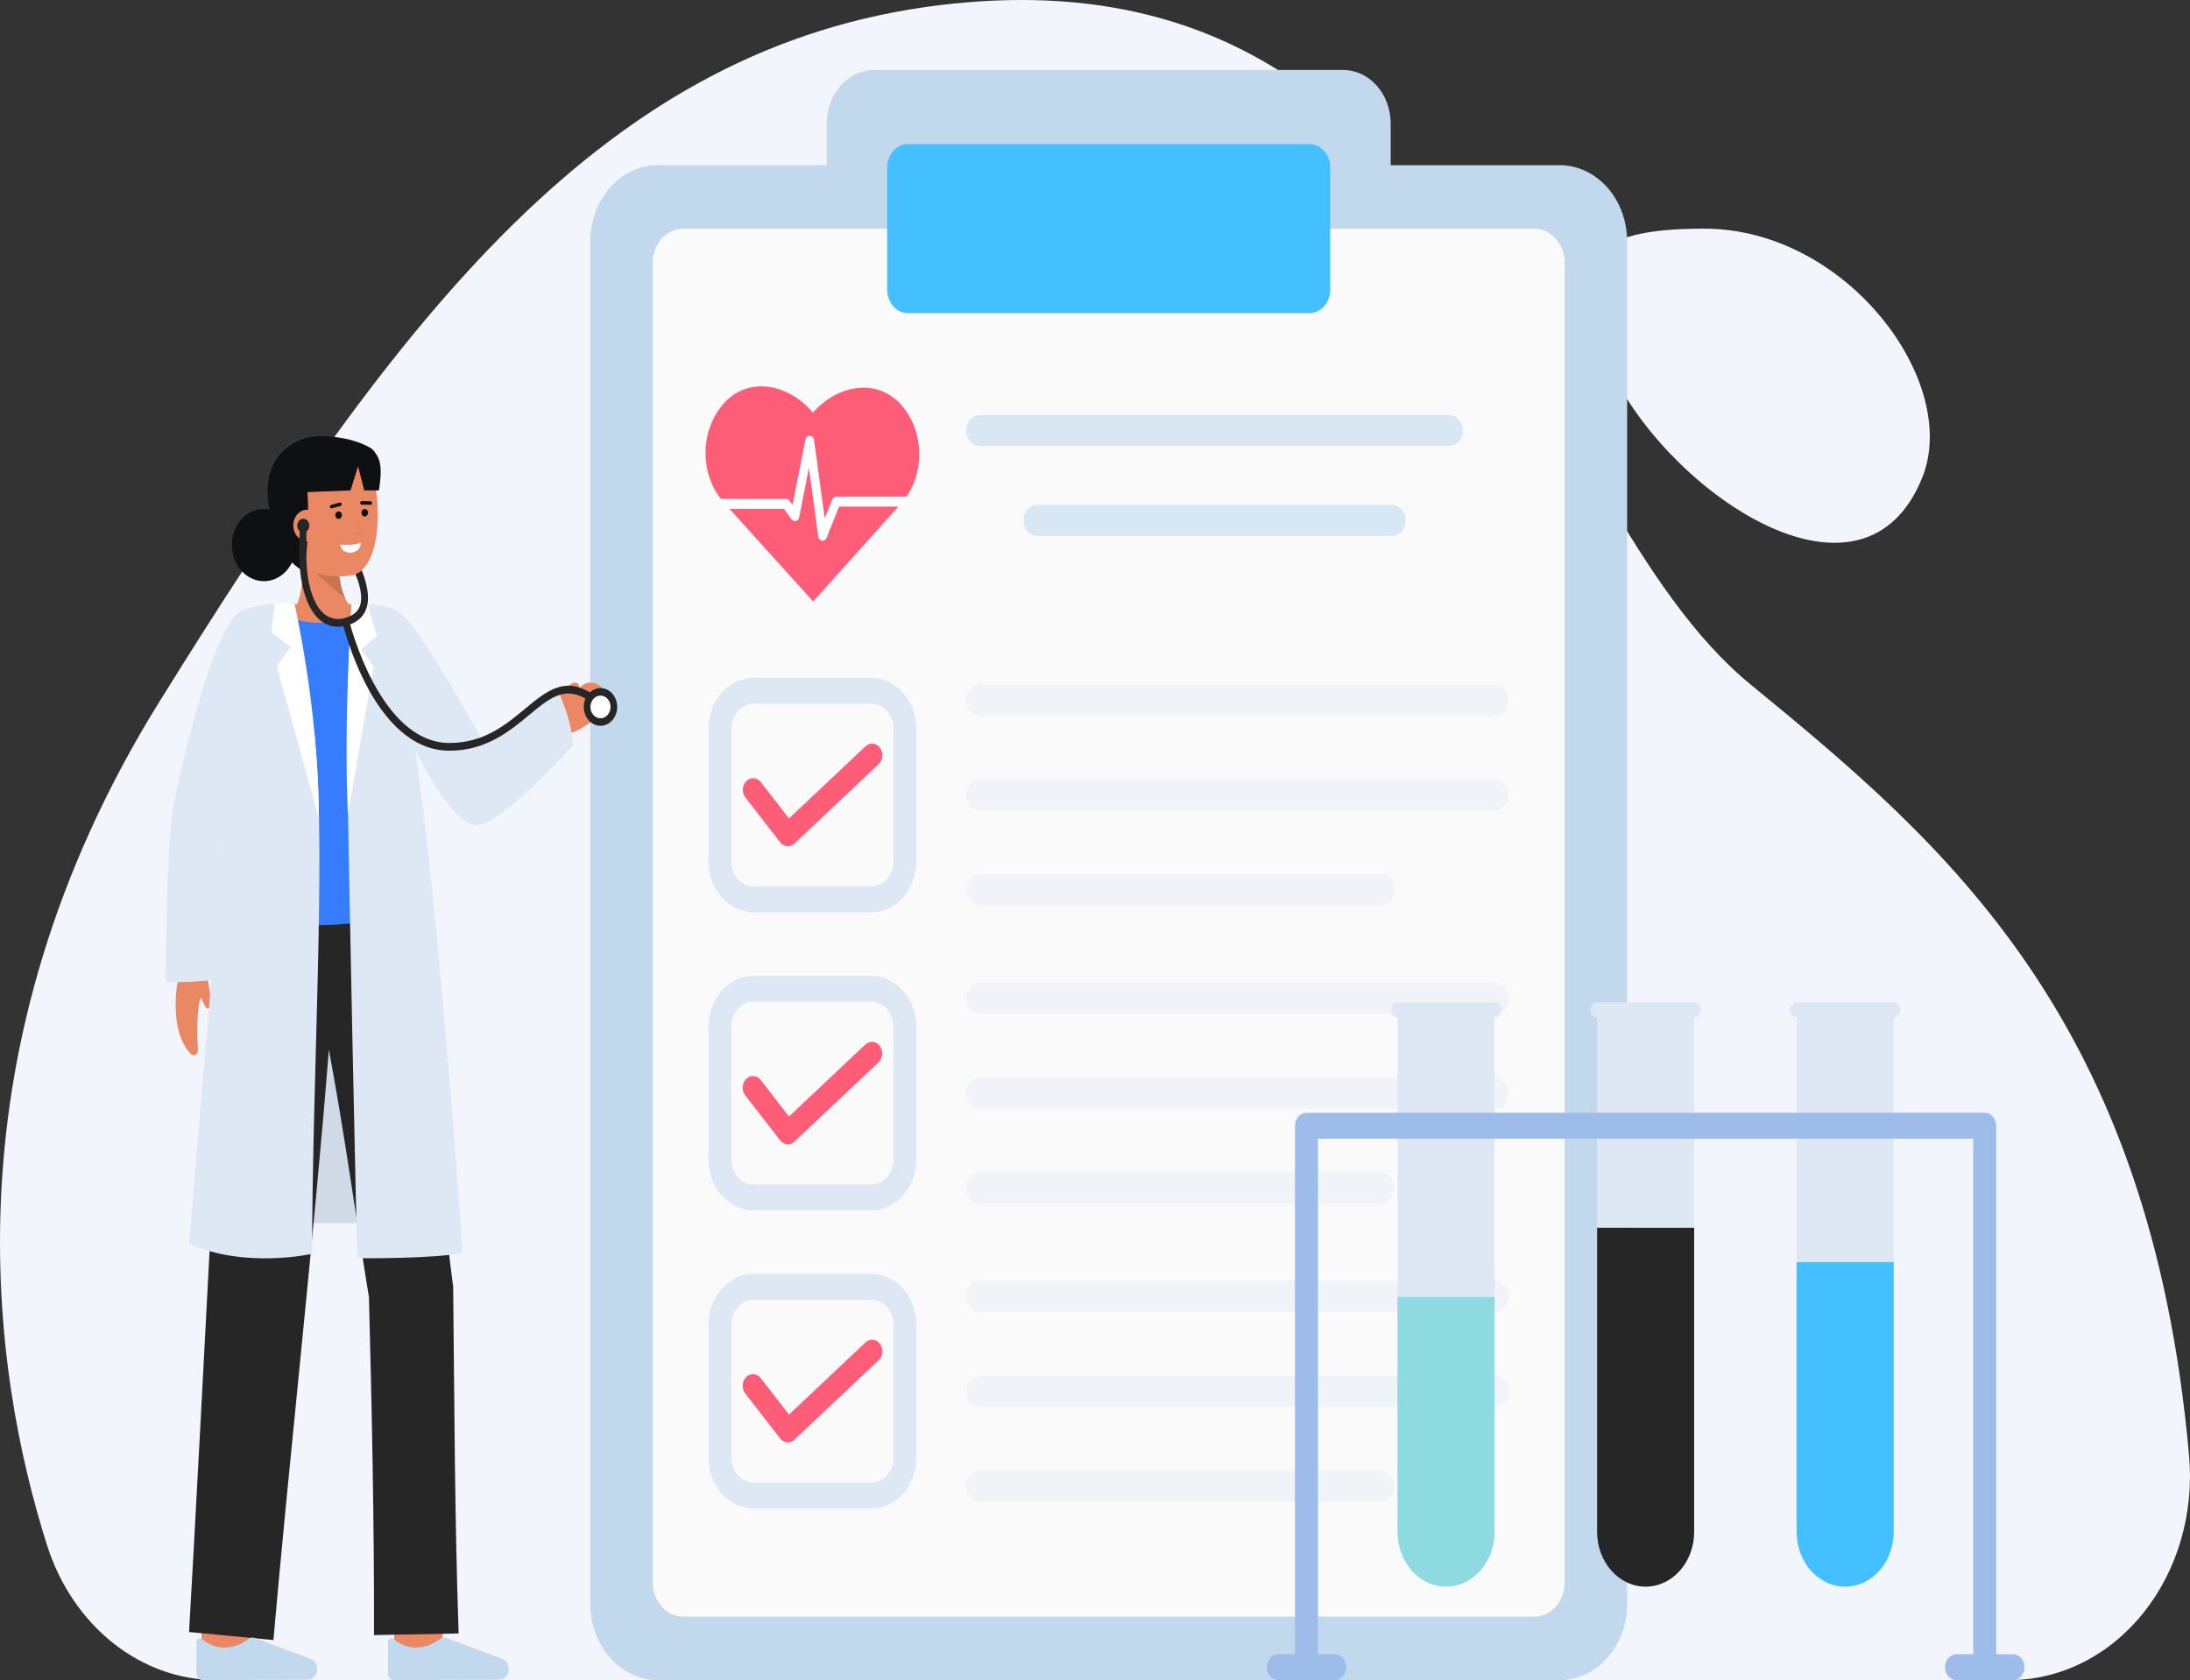 <svg width="507" height="389" viewBox="0 0 507 389" fill="none" xmlns="http://www.w3.org/2000/svg">
<rect x="0" y="0" width="507" height="389" fill="#333333" stroke="none"/>
<g clip-path="url(#clip0)">
<path d="M394.542 52.941C369.737 52.941 359.374 59.117 373.697 87.175C388.021 115.232 431.51 144.136 445.022 110.557C453.897 88.5 427.591 52.941 394.542 52.941Z" fill="#F3F5FD"/>
<path d="M50.254 389C41.653 389.009 33.26 386.022 26.221 380.448C19.181 374.873 13.838 366.983 10.922 357.855C-1.889 317.591 -13.176 243.006 36.984 162.331C92.448 73.128 139.69 10.615 217.733 1.171C339.992 -13.624 353.32 115.917 405.194 158.413C450.583 195.595 497.817 235.736 506.789 337.074C507.373 343.636 506.732 350.263 504.908 356.529C503.083 362.794 500.115 368.559 496.194 373.451C492.274 378.343 487.488 382.255 482.146 384.932C476.804 387.61 471.024 388.996 465.178 388.999L50.254 389Z" fill="#F3F5FD"/>
<path d="M191.393 28.622V38.242H152.287C148.143 38.242 144.168 40.099 141.238 43.405C138.307 46.71 136.66 51.194 136.659 55.869V371.369C136.659 376.045 138.305 380.529 141.236 383.836C144.167 387.142 148.142 389 152.287 389H361.062C363.115 389.001 365.147 388.545 367.044 387.659C368.94 386.773 370.663 385.474 372.114 383.837C373.565 382.2 374.717 380.256 375.502 378.117C376.287 375.977 376.691 373.684 376.69 371.369V55.869C376.689 51.194 375.043 46.71 372.112 43.404C369.181 40.099 365.207 38.242 361.062 38.242H321.955V28.622C321.956 26.991 321.671 25.375 321.118 23.869C320.565 22.361 319.755 20.992 318.732 19.839C317.71 18.685 316.497 17.77 315.161 17.146C313.826 16.522 312.394 16.2 310.948 16.2H202.401C200.955 16.2 199.524 16.522 198.188 17.146C196.852 17.77 195.639 18.685 194.617 19.839C193.595 20.992 192.784 22.361 192.231 23.869C191.678 25.375 191.393 26.991 191.393 28.622Z" fill="#C1D8ED"/>
<path d="M151.113 60.874L151.113 366.365C151.113 370.747 154.262 374.3 158.147 374.3H355.201C359.086 374.3 362.236 370.747 362.236 366.365V60.874C362.236 56.491 359.086 52.938 355.201 52.938H158.147C154.262 52.938 151.113 56.491 151.113 60.874Z" fill="#FAFAFA"/>
<path d="M205.396 38.775V67.103C205.396 70.082 207.537 72.498 210.179 72.498H303.171C305.812 72.498 307.953 70.082 307.953 67.103V38.775C307.953 35.795 305.812 33.379 303.171 33.379L210.179 33.379C207.537 33.379 205.396 35.795 205.396 38.775Z" fill="#44BFFF"/>
<path d="M208.831 93.957C203.35 87.512 194.276 88.961 188.564 95.144L188.204 95.55L187.816 95.112C182.222 88.792 173.145 87.123 167.544 93.434C166.212 94.934 165.155 96.716 164.433 98.678C163.712 100.639 163.34 102.742 163.338 104.865C163.337 106.989 163.706 109.092 164.425 111.055C165.144 113.018 166.199 114.801 167.529 116.304L188.192 139.2C188.208 139.218 188.23 139.228 188.252 139.228C188.274 139.228 188.296 139.218 188.312 139.2L208.831 116.348C211.391 113.336 212.821 109.325 212.821 105.152C212.821 100.98 211.391 96.968 208.831 93.957Z" fill="#FD5D76"/>
<path d="M193.603 114.994C193.406 114.996 193.214 115.06 193.049 115.181C192.884 115.301 192.752 115.472 192.67 115.673L190.93 120.035L188.464 101.879C188.426 101.613 188.308 101.37 188.129 101.193C187.949 101.015 187.721 100.914 187.483 100.906C187.247 100.907 187.019 100.996 186.833 101.159C186.648 101.323 186.516 101.551 186.458 101.809L183.492 116.93L182.772 115.932C182.676 115.8 182.556 115.694 182.42 115.621C182.283 115.548 182.134 115.51 181.983 115.51H166.157L166.972 116.512C167.031 116.585 167.093 116.655 167.158 116.728L168.137 117.813H181.496L183.236 120.225C183.357 120.394 183.517 120.52 183.699 120.59C183.88 120.66 184.076 120.671 184.263 120.622C184.45 120.572 184.62 120.465 184.755 120.311C184.89 120.157 184.984 119.963 185.026 119.751L187.273 108.311L189.434 124.226C189.464 124.464 189.561 124.685 189.71 124.856C189.859 125.028 190.052 125.142 190.262 125.182C190.322 125.197 190.383 125.203 190.444 125.202C190.64 125.201 190.832 125.137 190.997 125.017C191.162 124.896 191.292 124.725 191.373 124.523L194.261 117.293H208.729L209.211 116.755C209.428 116.501 209.636 116.24 209.836 115.974L210.578 114.99L193.603 114.994Z" fill="white"/>
<path d="M81.736 141.048L81.323 141.102H68.27C69.329 139.118 70.473 135.228 69.943 127.957L78.407 126.188C78.407 126.188 77.451 137.469 81.736 141.048Z" fill="#E98862"/>
<path opacity="0.15" d="M80.001 138.692L72.971 132.624L78.492 132.56C78.652 134.692 79.164 136.772 80.001 138.692Z" fill="black"/>
<path d="M65.142 123.079C65.728 126.897 67.574 130.511 70.559 131.744C73.812 133.2 77.332 133.736 80.811 133.306C90.074 132.449 88.242 108.688 83.844 104.071C79.447 99.455 66.54 102.379 64.97 110.099C64.158 114.093 64.585 119.446 65.142 123.079Z" fill="#E98862"/>
<path d="M86.9 104.893C86.623 104.398 86.236 103.994 85.777 103.722C81.663 101.199 74.04 100.326 70.379 101.561C66.131 102.995 60.805 107.013 62.169 116.753C62.227 117.164 62.289 117.559 62.353 117.949C61.012 117.69 59.633 117.853 58.368 118.419C57.103 118.986 56.001 119.934 55.182 121.161C54.363 122.387 53.859 123.844 53.725 125.372C53.591 126.9 53.833 128.44 54.423 129.823C55.014 131.207 55.93 132.38 57.072 133.215C58.215 134.05 59.538 134.514 60.899 134.557C62.259 134.599 63.604 134.218 64.785 133.456C65.967 132.694 66.939 131.579 67.597 130.235C68.227 130.849 68.907 131.394 69.629 131.862C70.136 132.202 70.259 131.925 70.435 131.29C71.049 129.073 71.653 120.303 71.171 113.935L81.153 113.546L82.892 107.963L84.317 113.546H87.717C88.173 110.519 88.643 107.09 86.9 104.893Z" fill="#0F1011"/>
<path d="M78.393 120.139C78.817 120.139 79.16 119.751 79.16 119.273C79.16 118.795 78.817 118.407 78.393 118.407C77.969 118.407 77.625 118.795 77.625 119.273C77.625 119.751 77.969 120.139 78.393 120.139Z" fill="#0F1011"/>
<path d="M84.447 119.579C84.871 119.579 85.214 119.192 85.214 118.713C85.214 118.235 84.871 117.848 84.447 117.848C84.023 117.848 83.68 118.235 83.68 118.713C83.68 119.192 84.023 119.579 84.447 119.579Z" fill="#0F1011"/>
<path d="M85.777 116.868H85.773L83.739 116.839C83.692 116.839 83.645 116.828 83.602 116.807C83.558 116.787 83.518 116.756 83.485 116.718C83.452 116.68 83.425 116.635 83.408 116.586C83.39 116.536 83.381 116.483 83.381 116.43C83.381 116.376 83.391 116.324 83.409 116.274C83.428 116.225 83.455 116.18 83.488 116.143C83.522 116.105 83.562 116.076 83.606 116.056C83.65 116.035 83.697 116.025 83.744 116.026H83.748L85.782 116.055C85.875 116.06 85.963 116.105 86.027 116.181C86.091 116.257 86.127 116.359 86.126 116.464C86.126 116.569 86.089 116.67 86.024 116.746C85.959 116.821 85.87 116.865 85.777 116.868Z" fill="#0F1011"/>
<path d="M76.736 117.705C76.648 117.704 76.563 117.668 76.497 117.602C76.431 117.535 76.389 117.444 76.379 117.345C76.368 117.246 76.391 117.147 76.441 117.065C76.492 116.984 76.567 116.926 76.652 116.902L78.657 116.358C78.749 116.335 78.845 116.354 78.925 116.411C79.005 116.468 79.062 116.557 79.084 116.661C79.106 116.764 79.091 116.873 79.043 116.964C78.994 117.056 78.916 117.122 78.825 117.149L76.821 117.693C76.793 117.701 76.765 117.704 76.736 117.705Z" fill="#0F1011"/>
<path d="M74.4 121.392C74.458 122.354 74.177 123.304 73.619 124.034C73.061 124.765 72.271 125.219 71.419 125.297C70.567 125.376 69.722 125.073 69.066 124.454C68.41 123.835 67.997 122.95 67.915 121.99C67.873 121.508 67.917 121.021 68.045 120.559C68.173 120.096 68.382 119.668 68.66 119.298C68.937 118.929 69.278 118.627 69.662 118.409C70.045 118.191 70.464 118.063 70.892 118.032C73.211 117.948 74.255 119.372 74.4 121.392Z" fill="#E98862"/>
<g opacity="0.15">
<path opacity="0.15" d="M81.799 124.076C81.736 124.076 81.675 124.05 81.626 124.003C81.578 123.957 81.547 123.892 81.537 123.821C81.528 123.75 81.541 123.678 81.575 123.618C81.609 123.557 81.661 123.512 81.722 123.491L83.282 122.95L82.191 120.207C82.165 120.135 82.164 120.055 82.19 119.983C82.215 119.911 82.265 119.853 82.327 119.821C82.39 119.789 82.461 119.786 82.526 119.813C82.591 119.839 82.644 119.893 82.674 119.963L83.888 123.014C83.904 123.053 83.912 123.095 83.912 123.137C83.912 123.18 83.903 123.221 83.888 123.26C83.873 123.299 83.85 123.333 83.822 123.361C83.794 123.389 83.76 123.41 83.725 123.422L81.877 124.062C81.852 124.071 81.826 124.076 81.799 124.076Z" fill="black"/>
</g>
<path d="M78.748 126.092C78.748 126.092 81.581 126.429 83.567 125.646C83.567 125.646 83.551 127.752 81.31 127.959C79.069 128.166 78.748 126.092 78.748 126.092Z" fill="#F8FCFF"/>
<path d="M50.103 283.187H101.38L91.031 207.159L56.06 209.867L50.103 283.187Z" fill="#DEE8F5"/>
<path opacity="0.07" d="M50.103 283.187H101.38L91.031 207.159L56.06 209.867L50.103 283.187Z" fill="#0F1011"/>
<path d="M102.076 382.538L91.031 381.055C91.529 376.34 92.091 370.674 92.129 369.746C92.129 369.806 92.129 369.854 92.129 369.892H103.251C103.248 370.266 103.248 371.411 102.076 382.538Z" fill="#E98862"/>
<path d="M57.758 384.035L46.636 383.994C46.636 383.994 46.673 371.037 46.673 369.892H57.796C57.796 371.041 57.758 384.035 57.758 384.035Z" fill="#E98862"/>
<path d="M86.586 378.573L106.179 378.196C105.259 351.886 105.202 324.288 104.915 297.915C101.091 269.488 99.607 235.819 94.887 207.596H52.783C52.783 207.596 46.163 336.549 43.769 377.86L63.297 379.722C66.815 339.218 72.789 285.578 76.138 243.027C79.983 263.743 82.07 279.816 85.414 300.354C86.083 326.064 86.648 352.94 86.586 378.573Z" fill="#262626"/>
<path d="M71.279 388.888C71.578 388.887 71.874 388.816 72.147 388.679C72.421 388.543 72.667 388.345 72.87 388.096C73.072 387.848 73.227 387.555 73.325 387.236C73.423 386.918 73.461 386.579 73.438 386.243C73.406 385.777 73.256 385.33 73.007 384.957C72.757 384.583 72.418 384.298 72.03 384.134L59.084 379.242C58.834 379.149 58.568 379.117 58.305 379.15C58.043 379.183 57.789 379.28 57.563 379.433C55.783 380.826 53.654 381.539 51.489 381.465C49.803 381.33 48.184 380.663 46.817 379.54C46.697 379.429 46.552 379.358 46.398 379.337C46.243 379.316 46.087 379.344 45.947 379.419C45.806 379.494 45.688 379.613 45.605 379.761C45.522 379.91 45.478 380.082 45.479 380.257V387.399C45.479 387.609 45.516 387.818 45.587 388.012C45.659 388.207 45.764 388.384 45.897 388.532C46.029 388.681 46.186 388.799 46.359 388.879C46.531 388.959 46.716 389 46.903 388.999L71.279 388.888Z" fill="#C1D8ED"/>
<path d="M115.627 388.888C115.926 388.887 116.222 388.815 116.495 388.679C116.769 388.543 117.015 388.345 117.218 388.096C117.42 387.848 117.575 387.555 117.673 387.237C117.771 386.918 117.809 386.579 117.786 386.243C117.754 385.777 117.604 385.33 117.355 384.957C117.105 384.583 116.766 384.298 116.378 384.134L103.433 379.242C103.182 379.149 102.916 379.117 102.653 379.15C102.391 379.183 102.137 379.28 101.911 379.433C100.131 380.826 98.002 381.539 95.837 381.465C94.151 381.33 92.532 380.663 91.166 379.54C91.046 379.429 90.9 379.358 90.746 379.337C90.592 379.316 90.435 379.344 90.295 379.419C90.155 379.495 90.036 379.613 89.953 379.761C89.871 379.91 89.827 380.082 89.827 380.257V387.399C89.827 387.609 89.864 387.818 89.936 388.012C90.008 388.207 90.113 388.384 90.245 388.532C90.377 388.681 90.534 388.799 90.707 388.879C90.88 388.959 91.065 389 91.252 388.999L115.627 388.888Z" fill="#C1D8ED"/>
<path d="M47.746 225.647L47.862 225.374C48.054 227.141 49.523 232.936 48.239 233.542C47.751 233.772 47.002 232.14 46.519 230.912C45.47 233.609 45.63 239.704 45.822 243.127C45.834 243.353 45.786 243.579 45.683 243.774C45.58 243.969 45.428 244.124 45.245 244.22C45.063 244.315 44.859 244.346 44.66 244.309C44.462 244.272 44.278 244.168 44.133 244.011C38.433 237.843 41.48 225.313 41.48 225.313L42.07 222.151L47.746 225.647Z" fill="#E98862"/>
<path d="M139.574 159.522C141.075 161.466 140.238 164.831 136.258 167.569C130.207 171.73 128.578 169.757 127.079 167.812C125.579 165.868 130.602 163.469 134.08 159.387C134.43 158.951 134.858 158.605 135.337 158.373C135.816 158.14 136.333 158.027 136.854 158.039C137.375 158.052 137.888 158.191 138.357 158.447C138.826 158.703 139.241 159.069 139.574 159.522Z" fill="#E98862"/>
<path d="M126.806 164.807C126.724 164.887 131.987 156.218 133.911 158.389C134.758 159.345 132.269 162.627 132.269 162.627" fill="#E98862"/>
<path d="M97.016 208.911C94.797 214.665 51.192 217.055 50.61 206.933C50.239 200.492 55.27 194.869 55.27 182.315C55.27 169.761 45.033 153.729 53.374 144.318C55.795 141.587 59.974 139.825 65.069 139.819C65.451 143.171 83.49 143.183 83.627 139.896C84.316 139.908 84.851 139.92 85.184 139.938C102.758 140.793 95.035 163.355 94.866 179.931C94.659 199.327 99.306 202.983 97.016 208.911Z" fill="#F4F4F4"/>
<path d="M97.016 208.911C94.797 214.665 53.366 217.719 52.783 207.596C52.413 201.155 55.273 194.869 55.273 182.315C55.273 169.761 46.008 153.889 54.35 144.478C56.77 141.747 60.213 140.092 65.308 140.086C65.689 143.438 83.499 143.531 83.637 140.245C84.325 140.257 84.86 140.269 85.194 140.287C102.767 141.141 95.038 163.355 94.869 179.931C94.659 199.327 99.306 202.983 97.016 208.911Z" fill="#367CFF"/>
<path d="M83.629 139.896C83.492 143.183 81.43 143.75 76.542 144.115C70.027 144.599 65.453 143.171 65.071 139.819H65.087C71.501 139.822 79.887 139.831 83.629 139.896Z" fill="#E98862"/>
<path d="M73.083 173.312C75.417 199.931 72.282 249.22 72.254 290.298C72.254 290.298 56.826 293.807 43.77 287.961C43.77 287.961 51.608 193.696 53.833 172.544C53.833 172.544 53.481 184.116 52.237 190.757C50.994 197.397 49.793 226.754 49.793 226.754C49.793 226.754 47.043 227.428 38.375 227.428C38.375 227.428 38.375 194.487 40.447 184.9C42.52 175.314 49.742 143.779 56.059 141.307C61.12 139.326 68.188 139.819 68.188 139.819C68.188 139.819 72.019 161.167 73.083 173.312Z" fill="#DEE8F5"/>
<path d="M68.186 139.822C68.186 139.822 73.82 164.289 73.82 189.463L64.075 154.273L67.21 149.831L62.815 146.324L63.641 139.875C65.068 139.546 68.186 139.822 68.186 139.822Z" fill="white"/>
<path d="M81.38 139.822C81.38 139.822 80.394 157.313 80.394 173.681C80.394 190.048 82.696 291.32 82.696 291.32C82.696 291.32 101.162 291.48 107.1 290.043C107.1 290.043 104.944 256.88 101.035 216.001C98.688 191.455 96.664 177.979 96.198 173.681C96.198 173.681 104.347 191.066 110.22 191.066C116.093 191.066 132.607 172.542 132.607 172.542C132.607 172.542 132.981 168.388 128.966 159.385L112.25 172.547C112.25 172.547 97.198 144.655 92.173 141.569C89.981 140.222 86.975 140.033 85.182 139.941C82.968 139.825 81.38 139.822 81.38 139.822Z" fill="#DEE8F5"/>
<path d="M81.38 139.822C81.38 139.822 79.514 167.133 80.546 188.517L86.468 154.273L83.627 150.299L87.189 147.259L85.184 139.941L81.38 139.822Z" fill="white"/>
<path d="M78.202 145.107C76.855 145.119 75.536 144.675 74.416 143.833C72.091 142.1 70.416 138.566 69.702 133.888C68.969 129.107 69.421 121.937 69.441 121.631L71.026 121.761C71.021 121.834 70.569 129.02 71.268 133.582C71.909 137.769 73.338 140.878 75.293 142.338C75.958 142.817 76.705 143.131 77.485 143.261C78.266 143.39 79.061 143.332 79.82 143.09C81.393 142.672 82.486 141.923 83.067 140.858C83.674 139.747 83.772 138.201 83.359 136.262C83.121 135.111 82.753 134 82.262 132.957C82.262 132.957 82.609 132.804 83.033 132.56C83.286 132.416 83.523 132.239 83.739 132.033C84.236 133.257 84.626 134.533 84.904 135.842C85.419 138.262 85.257 140.264 84.42 141.799C83.609 143.284 82.183 144.309 80.183 144.836C79.534 145.012 78.869 145.103 78.202 145.107Z" fill="#262626"/>
<path d="M104.061 173.813C86.535 173.813 79.523 145.157 79.234 143.937L80.77 143.472C80.838 143.758 87.756 172.02 104.063 172.02C112.008 172.02 117.065 167.824 121.53 164.122C126.493 160.006 130.779 156.451 137.065 160.651L136.255 162.194C130.873 158.598 127.349 161.521 122.471 165.567C118.038 169.241 112.524 173.813 104.061 173.813Z" fill="#262626"/>
<path d="M139.017 168.04C141.154 168.04 142.886 166.086 142.886 163.676C142.886 161.265 141.154 159.311 139.017 159.311C136.881 159.311 135.149 161.265 135.149 163.676C135.149 166.086 136.881 168.04 139.017 168.04Z" fill="#262626"/>
<path d="M139.017 166.303C140.304 166.303 141.347 165.127 141.347 163.676C141.347 162.224 140.304 161.048 139.017 161.048C137.731 161.048 136.688 162.224 136.688 163.676C136.688 165.127 137.731 166.303 139.017 166.303Z" fill="white"/>
<path d="M70.21 123.284C70.988 123.284 71.618 122.573 71.618 121.696C71.618 120.819 70.988 120.108 70.21 120.108C69.433 120.108 68.803 120.819 68.803 121.696C68.803 122.573 69.433 123.284 70.21 123.284Z" fill="#262626"/>
<path d="M201.696 211.229H174.462C171.69 211.226 169.034 209.982 167.074 207.772C165.115 205.561 164.012 202.563 164.009 199.437V168.713C164.012 165.587 165.115 162.59 167.074 160.379C169.034 158.168 171.69 156.925 174.462 156.921H201.694C204.466 156.925 207.122 158.168 209.082 160.379C211.041 162.59 212.144 165.587 212.147 168.713V199.437C212.144 202.563 211.042 205.56 209.082 207.771C207.123 209.982 204.467 211.225 201.696 211.229ZM174.462 162.896C173.095 162.898 171.784 163.512 170.817 164.602C169.851 165.693 169.307 167.171 169.306 168.713V199.437C169.307 200.979 169.851 202.458 170.817 203.548C171.784 204.639 173.095 205.252 174.462 205.254H201.694C203.061 205.252 204.372 204.639 205.338 203.548C206.305 202.458 206.849 200.979 206.85 199.437V168.713C206.849 167.171 206.305 165.693 205.338 164.602C204.372 163.512 203.061 162.898 201.694 162.896H174.462Z" fill="#DEE8F5"/>
<path d="M201.696 280.241H174.462C171.69 280.237 169.034 278.994 167.074 276.783C165.115 274.572 164.012 271.575 164.009 268.449V237.727C164.012 234.601 165.115 231.603 167.074 229.393C169.034 227.182 171.69 225.939 174.462 225.935H201.694C204.466 225.939 207.122 227.182 209.082 229.393C211.041 231.603 212.144 234.601 212.147 237.727V268.451C212.143 271.577 211.041 274.573 209.082 276.783C207.123 278.994 204.466 280.237 201.696 280.241ZM174.462 231.91C173.095 231.912 171.784 232.525 170.817 233.616C169.851 234.707 169.307 236.185 169.306 237.727V268.451C169.308 269.993 169.852 271.471 170.818 272.561C171.785 273.651 173.095 274.264 174.462 274.266H201.694C203.061 274.264 204.372 273.65 205.338 272.56C206.305 271.469 206.849 269.991 206.85 268.449V237.727C206.849 236.185 206.305 234.707 205.338 233.616C204.372 232.525 203.061 231.912 201.694 231.91H174.462Z" fill="#DEE8F5"/>
<path d="M201.696 349.255H174.462C171.69 349.252 169.034 348.008 167.074 345.797C165.115 343.586 164.012 340.589 164.009 337.463V306.741C164.012 303.615 165.115 300.617 167.074 298.407C169.034 296.196 171.69 294.952 174.462 294.949H201.694C204.466 294.952 207.122 296.196 209.082 298.407C211.041 300.617 212.144 303.615 212.147 306.741V337.465C212.143 340.591 211.041 343.587 209.082 345.797C207.123 348.008 204.467 349.251 201.696 349.255ZM174.462 300.924C173.095 300.926 171.784 301.539 170.817 302.63C169.851 303.72 169.307 305.199 169.306 306.741V337.465C169.308 339.007 169.852 340.485 170.818 341.575C171.785 342.665 173.095 343.278 174.462 343.28H201.694C203.061 343.278 204.372 342.665 205.339 341.574C206.305 340.483 206.849 339.005 206.85 337.463V306.741C206.849 305.199 206.305 303.72 205.338 302.63C204.372 301.539 203.061 300.926 201.694 300.924H174.462Z" fill="#DEE8F5"/>
<path d="M182.401 195.93C182.061 195.93 181.725 195.849 181.415 195.691C181.105 195.533 180.829 195.302 180.605 195.014L172.523 184.588C172.126 184.049 171.932 183.356 171.982 182.657C172.031 181.958 172.321 181.308 172.789 180.847C173.257 180.385 173.866 180.149 174.487 180.187C175.108 180.225 175.691 180.535 176.111 181.051L182.659 189.497L200.313 172.848C200.551 172.608 200.83 172.426 201.132 172.31C201.434 172.195 201.754 172.149 202.072 172.175C202.39 172.202 202.701 172.3 202.985 172.464C203.268 172.629 203.52 172.856 203.725 173.132C203.93 173.408 204.083 173.727 204.176 174.072C204.269 174.416 204.3 174.778 204.267 175.136C204.234 175.494 204.138 175.841 203.984 176.156C203.83 176.471 203.621 176.748 203.37 176.971L183.929 195.306C183.5 195.71 182.959 195.931 182.401 195.93Z" fill="#FD5D76"/>
<path d="M182.401 264.944C182.061 264.945 181.725 264.864 181.415 264.706C181.105 264.547 180.829 264.316 180.605 264.028L172.523 253.603C172.317 253.337 172.159 253.028 172.059 252.694C171.959 252.359 171.918 252.006 171.939 251.653C171.981 250.942 172.272 250.278 172.748 249.808C172.984 249.576 173.258 249.398 173.554 249.285C173.851 249.172 174.164 249.126 174.476 249.149C175.107 249.197 175.695 249.525 176.111 250.062L182.659 258.508L200.313 241.859C200.553 241.629 200.831 241.455 201.13 241.347C201.43 241.239 201.745 241.199 202.059 241.229C202.372 241.259 202.677 241.359 202.956 241.523C203.235 241.687 203.483 241.911 203.685 242.184C203.886 242.456 204.038 242.771 204.132 243.109C204.225 243.448 204.258 243.805 204.229 244.158C204.2 244.511 204.109 244.855 203.961 245.168C203.814 245.482 203.613 245.759 203.37 245.985L183.929 264.32C183.5 264.724 182.959 264.945 182.401 264.944Z" fill="#FD5D76"/>
<path d="M182.401 333.959C182.061 333.959 181.725 333.878 181.415 333.72C181.105 333.561 180.829 333.33 180.605 333.041L172.523 322.617C172.317 322.351 172.159 322.042 172.059 321.707C171.959 321.373 171.918 321.019 171.939 320.667C171.96 320.315 172.042 319.97 172.181 319.654C172.32 319.337 172.512 319.055 172.748 318.822C172.984 318.59 173.258 318.412 173.554 318.299C173.851 318.186 174.164 318.14 174.476 318.163C174.789 318.187 175.094 318.279 175.374 318.436C175.655 318.593 175.905 318.81 176.111 319.076L182.659 327.522L200.313 310.872C200.552 310.633 200.83 310.45 201.132 310.335C201.434 310.22 201.754 310.174 202.072 310.2C202.391 310.227 202.701 310.325 202.985 310.489C203.269 310.654 203.52 310.88 203.725 311.156C203.93 311.433 204.083 311.752 204.176 312.097C204.27 312.441 204.3 312.803 204.267 313.161C204.234 313.519 204.138 313.866 203.984 314.181C203.83 314.496 203.621 314.773 203.37 314.995L183.929 333.331C183.501 333.736 182.96 333.958 182.401 333.959Z" fill="#FD5D76"/>
<g opacity="0.62">
<path opacity="0.62" d="M226.881 180.494C225.128 180.494 223.707 182.098 223.707 184.075C223.707 186.053 225.128 187.657 226.881 187.657H346.084C347.838 187.657 349.259 186.053 349.259 184.075C349.259 182.098 347.838 180.494 346.084 180.494H226.881Z" fill="#DEE8F5"/>
<path opacity="0.62" d="M226.88 158.54C225.127 158.54 223.705 160.143 223.705 162.121C223.705 164.099 225.127 165.702 226.88 165.702H346.083C347.837 165.702 349.258 164.099 349.258 162.121C349.258 160.143 347.837 158.54 346.083 158.54H226.88Z" fill="#DEE8F5"/>
<path opacity="0.62" d="M226.88 202.449C225.127 202.449 223.705 204.052 223.705 206.03C223.705 208.008 225.127 209.611 226.88 209.611H319.602C321.355 209.611 322.776 208.008 322.776 206.03C322.776 204.052 321.355 202.449 319.602 202.449H226.88Z" fill="#DEE8F5"/>
</g>
<g opacity="0.62">
<path opacity="0.62" d="M226.881 249.508C225.128 249.508 223.707 251.111 223.707 253.089C223.707 255.067 225.128 256.671 226.881 256.671H346.084C347.838 256.671 349.259 255.067 349.259 253.089C349.259 251.111 347.838 249.508 346.084 249.508H226.881Z" fill="#DEE8F5"/>
<path opacity="0.62" d="M226.88 227.554C225.127 227.554 223.705 229.157 223.705 231.135C223.705 233.113 225.127 234.716 226.88 234.716H346.083C347.837 234.716 349.258 233.113 349.258 231.135C349.258 229.157 347.837 227.554 346.083 227.554H226.88Z" fill="#DEE8F5"/>
<path opacity="0.62" d="M226.88 271.462C225.127 271.462 223.705 273.066 223.705 275.044C223.705 277.022 225.127 278.625 226.88 278.625H319.602C321.355 278.625 322.776 277.022 322.776 275.044C322.776 273.066 321.355 271.462 319.602 271.462H226.88Z" fill="#DEE8F5"/>
</g>
<g opacity="0.62">
<path opacity="0.62" d="M226.881 318.522C225.128 318.522 223.707 320.125 223.707 322.103C223.707 324.081 225.128 325.685 226.881 325.685H346.084C347.838 325.685 349.259 324.081 349.259 322.103C349.259 320.125 347.838 318.522 346.084 318.522H226.881Z" fill="#DEE8F5"/>
<path opacity="0.62" d="M226.88 296.568C225.127 296.568 223.705 298.171 223.705 300.149C223.705 302.127 225.127 303.73 226.88 303.73H346.083C347.837 303.73 349.258 302.127 349.258 300.149C349.258 298.171 347.837 296.568 346.083 296.568H226.88Z" fill="#DEE8F5"/>
<path opacity="0.62" d="M226.88 340.476C225.127 340.476 223.705 342.08 223.705 344.058C223.705 346.036 225.127 347.639 226.88 347.639H319.602C321.355 347.639 322.776 346.036 322.776 344.058C322.776 342.08 321.355 340.476 319.602 340.476H226.88Z" fill="#DEE8F5"/>
</g>
<path d="M346.015 300.241V354.67C346.016 358.032 344.834 361.258 342.729 363.637C340.623 366.016 337.766 367.355 334.786 367.359H334.767C331.787 367.355 328.93 366.016 326.825 363.637C324.719 361.258 323.538 358.032 323.539 354.67V300.241H346.015Z" fill="#8DDBE0"/>
<path d="M346.015 232.041H323.541C323.126 232.041 322.729 232.227 322.436 232.557C322.143 232.888 321.978 233.336 321.978 233.804C321.978 234.271 322.143 234.72 322.436 235.05C322.729 235.381 323.126 235.567 323.541 235.567V300.241H346.014V235.564C346.428 235.564 346.826 235.378 347.119 235.047C347.412 234.717 347.577 234.268 347.577 233.801C347.577 233.333 347.412 232.885 347.119 232.554C346.826 232.224 346.428 232.038 346.014 232.038L346.015 232.041Z" fill="#DEE8F5"/>
<path d="M392.211 284.224V354.672C392.213 358.035 391.031 361.26 388.926 363.639C386.82 366.018 383.963 367.357 380.983 367.361H380.966C377.986 367.357 375.129 366.018 373.024 363.639C370.918 361.26 369.736 358.035 369.738 354.672V284.224H392.211Z" fill="#262626"/>
<path d="M392.211 232.041H369.738C369.324 232.041 368.926 232.227 368.633 232.557C368.34 232.888 368.176 233.336 368.176 233.804C368.176 234.271 368.34 234.72 368.633 235.05C368.926 235.381 369.324 235.567 369.738 235.567V284.227H392.212V235.564C392.626 235.564 393.024 235.378 393.317 235.047C393.61 234.717 393.774 234.268 393.774 233.801C393.774 233.333 393.61 232.885 393.317 232.554C393.024 232.224 392.626 232.038 392.212 232.038L392.211 232.041Z" fill="#DEE8F5"/>
<path d="M438.408 292.232V354.67C438.409 358.032 437.227 361.257 435.122 363.637C433.016 366.016 430.16 367.355 427.179 367.359H427.16C424.18 367.355 421.324 366.016 419.218 363.637C417.112 361.257 415.931 358.032 415.932 354.67V292.232H438.408Z" fill="#44BFFF"/>
<path d="M438.408 232.041H415.934C415.52 232.041 415.122 232.227 414.829 232.557C414.536 232.888 414.372 233.336 414.372 233.804C414.372 234.271 414.536 234.72 414.829 235.05C415.122 235.381 415.52 235.567 415.934 235.567V292.235H438.408V235.564C438.822 235.564 439.219 235.378 439.512 235.047C439.805 234.717 439.97 234.268 439.97 233.801C439.97 233.333 439.805 232.885 439.512 232.554C439.219 232.224 438.822 232.038 438.408 232.038L438.408 232.041Z" fill="#DEE8F5"/>
<path d="M466.011 382.994H462.145V260.642C462.145 259.845 461.864 259.081 461.365 258.518C460.866 257.955 460.189 257.639 459.483 257.639H302.465C301.759 257.639 301.082 257.955 300.583 258.518C300.084 259.082 299.803 259.845 299.803 260.642V382.994H295.937C295.231 382.994 294.554 383.31 294.055 383.873C293.556 384.436 293.275 385.2 293.275 385.997C293.275 386.793 293.556 387.557 294.055 388.12C294.554 388.683 295.231 389 295.937 389H308.992C309.698 389 310.375 388.683 310.874 388.12C311.374 387.557 311.654 386.793 311.654 385.997C311.654 385.2 311.374 384.436 310.874 383.873C310.375 383.31 309.698 382.994 308.992 382.994H305.126V263.646H456.822V382.994H452.956C452.25 382.994 451.573 383.31 451.073 383.873C450.574 384.436 450.294 385.2 450.294 385.997C450.294 386.793 450.574 387.557 451.073 388.12C451.573 388.683 452.25 389 452.956 389H466.011C466.717 389 467.394 388.683 467.893 388.12C468.392 387.557 468.673 386.793 468.673 385.997C468.673 385.2 468.392 384.436 467.893 383.873C467.394 383.31 466.717 382.994 466.011 382.994H466.011Z" fill="#9EBCEA"/>
<path d="M226.88 96.084C225.127 96.084 223.705 97.687 223.705 99.665C223.705 101.643 225.127 103.246 226.88 103.246L335.491 103.246C337.244 103.246 338.665 101.643 338.665 99.665C338.665 97.687 337.244 96.084 335.491 96.084L226.88 96.084Z" fill="#D7E8F4"/>
<path d="M240.121 116.899C238.368 116.899 236.947 118.503 236.947 120.48C236.947 122.458 238.368 124.062 240.121 124.062H322.25C324.004 124.062 325.425 122.458 325.425 120.48C325.425 118.503 324.004 116.899 322.25 116.899H240.121Z" fill="#D7E8F4"/>
</g>
<defs>
<clipPath id="clip0">
<rect width="507" height="389" fill="white"/>
</clipPath>
</defs>
</svg>
